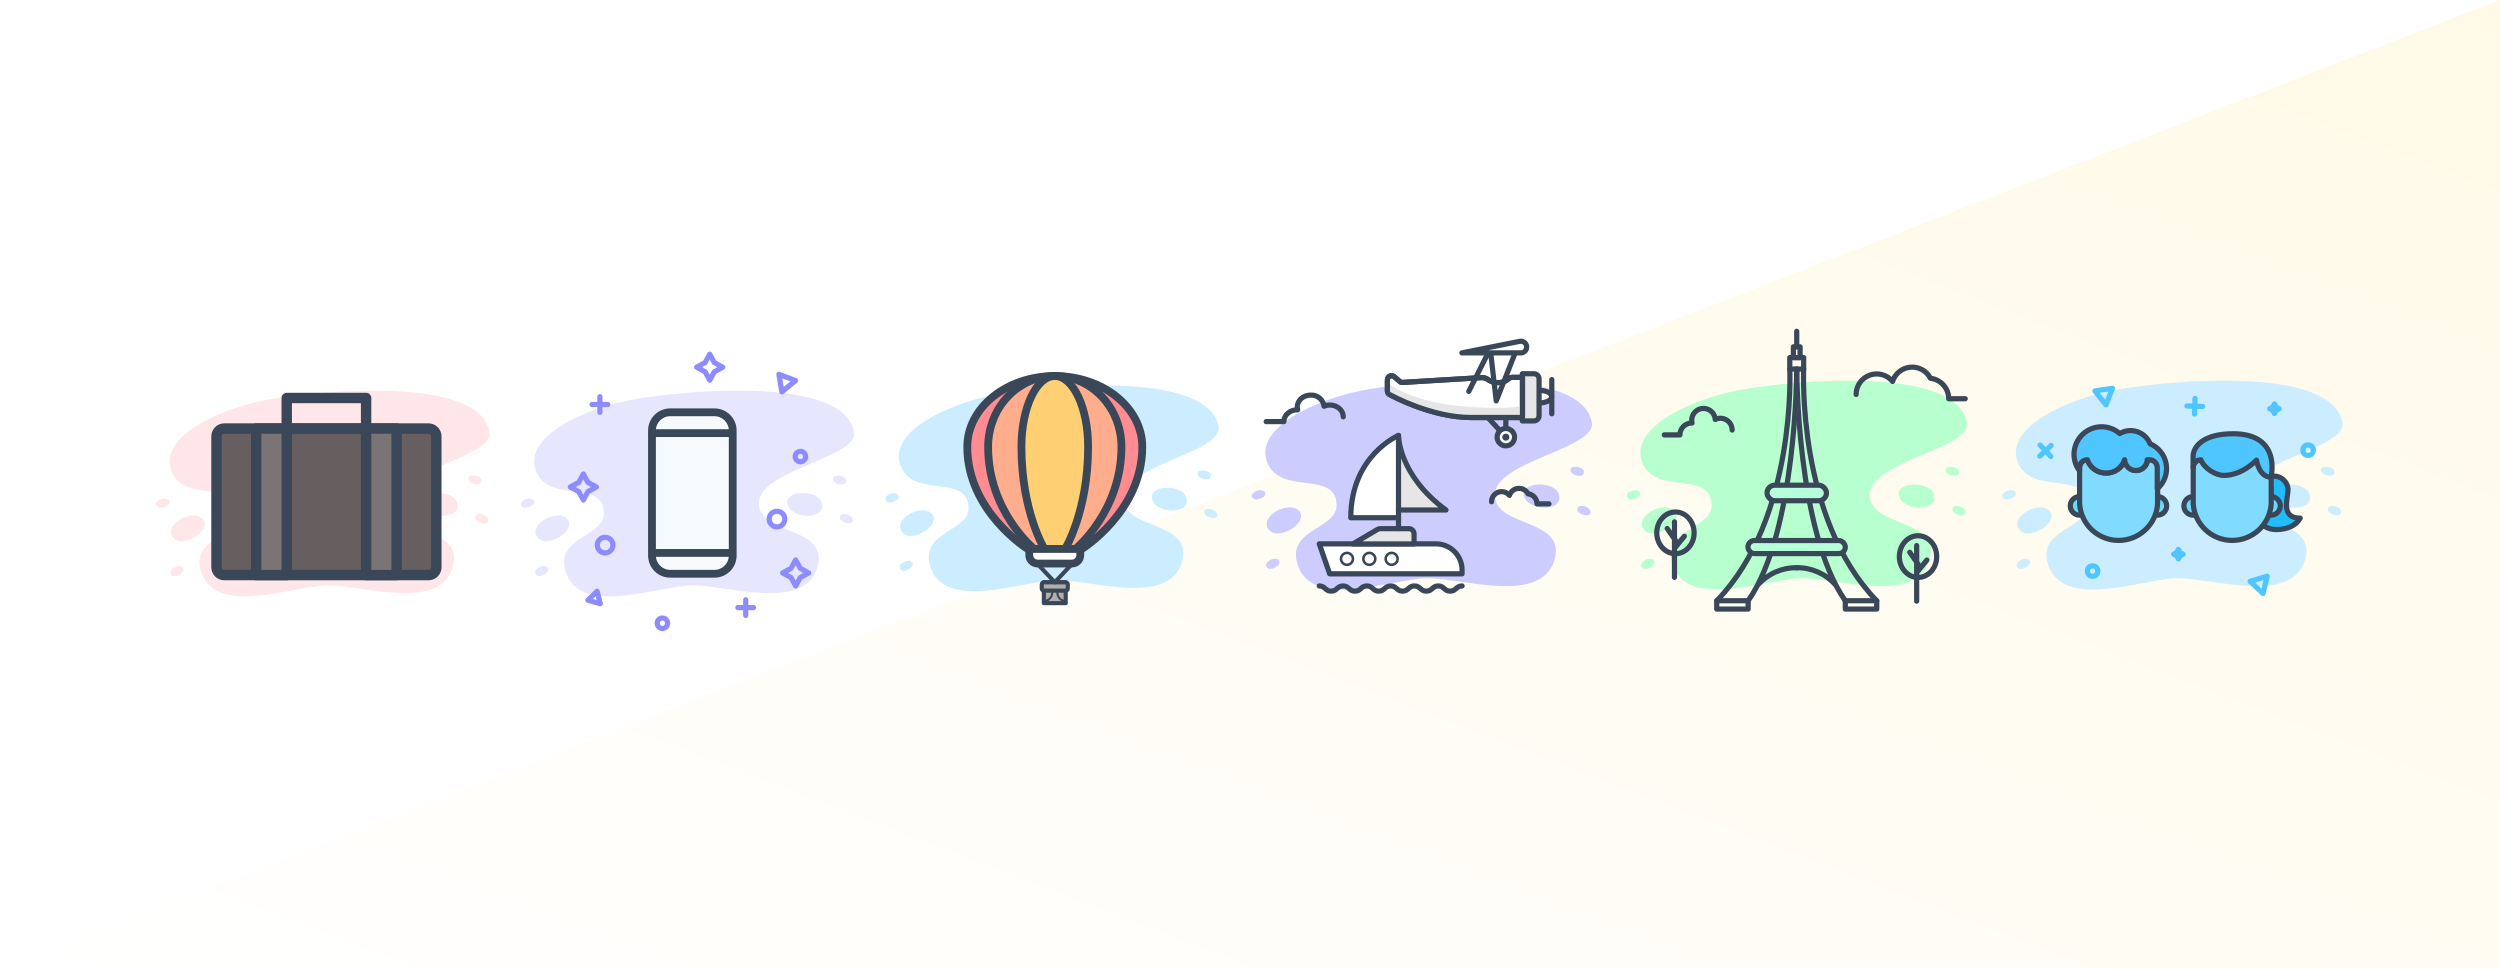 <svg xmlns="http://www.w3.org/2000/svg" width="960" height="372" viewBox="0 0 960 372" style="background:#fff">
  <defs>
    <linearGradient id="a" x1="100%" x2="0%" y1="100%" y2="0%">
      <stop stop-color="#FFFFFF" offset="0%"/>
      <stop stop-color="#FFF9E6" offset="100%"/>
    </linearGradient>
  </defs>
  <g fill="none" fill-rule="evenodd">
    <rect width="960" height="372" fill="#FFFFFF"/>
    <polygon fill="url(#a)" points="0 0 960 372 0 372" transform="matrix(-1 0 0 1 960 0)"/>
    <g transform="translate(60 120)">
      <g transform="translate(280 24)">
        <path fill="#CCECFF" fill-rule="nonzero" d="M115.525,46.921 C113.923,41.766 100.174,42.052 102.585,48.167 C104.678,53.475 117.602,53.608 115.525,46.921 C115.014,45.275 116.226,49.176 115.525,46.921 Z M7.087,60.983 C11.247,64.398 22.563,56.539 17.202,52.773 C12.547,49.502 1.69,56.555 7.087,60.983 C8.415,62.073 5.267,59.49 7.087,60.983 Z M5.996,74.887 C7.615,76.216 12.02,73.157 9.933,71.691 C8.121,70.417 3.895,73.163 5.996,74.887 C6.513,75.311 5.288,74.305 5.996,74.887 Z M124.929,38.35 C124.557,36.359 119.293,35.8 119.93,38.187 C120.482,40.259 125.412,40.933 124.929,38.35 C124.811,37.714 125.092,39.221 124.929,38.35 Z M122.497,52.91 C122.691,54.926 127.883,55.956 127.461,53.522 C127.094,51.409 122.245,50.294 122.497,52.91 C122.558,53.553 122.411,52.027 122.497,52.91 Z M0.399,48.457 C1.755,49.954 6.525,47.649 4.737,45.954 C3.185,44.483 -1.361,46.514 0.399,48.457 C0.832,48.935 -0.195,47.802 0.399,48.457 Z M127.938,19.838 C129.744,29.755 91.394,34.488 91.394,47.2 C91.394,59.914 118.781,55.739 113.783,72.051 C108.573,89.048 78.263,78.463 65.444,78.761 C52.522,79.062 22.345,91.113 17.118,73.176 C13.286,60.024 32.276,60.184 31.93,50.851 C31.455,38.034 11.606,47.22 6.158,35.642 C-0.294,21.933 24.749,10.7 43.003,7.433 C63.457,3.77 124.02,-1.685 127.938,19.838 Z"/>
        <g transform="translate(31)">
          <path fill="#FF8C90" fill-rule="nonzero" d="M44.434,66.8 L23.634,66.8 C23.634,66.8 0.434,52.4 0.434,27.6 C0.434,12.578 15.477,0.4 34.034,0.4 C52.59,0.4 67.634,12.578 67.634,27.6 C67.634,52.4 44.434,66.8 44.434,66.8"/>
          <path stroke="#3A4759" stroke-width="3" d="M44.434,66.8 L23.634,66.8 C23.634,66.8 0.434,52.4 0.434,27.6 C0.434,12.578 15.477,0.4 34.034,0.4 C52.59,0.4 67.634,12.578 67.634,27.6 C67.634,52.4 44.434,66.8 44.434,66.8" stroke-linecap="round" stroke-linejoin="round"/>
          <path fill="#FFAD8C" fill-rule="nonzero" d="M41.958,66.8 L26.11,66.8 C26.11,66.8 8.434,52.4 8.434,27.6 C8.434,12.578 19.895,0.4 34.034,0.4 C48.173,0.4 59.634,12.578 59.634,27.6 C59.634,52.4 41.958,66.8 41.958,66.8"/>
          <path stroke="#3A4759" stroke-width="3" d="M41.958,66.8 L26.11,66.8 C26.11,66.8 8.434,52.4 8.434,27.6 C8.434,12.578 19.895,0.4 34.034,0.4 C48.173,0.4 59.634,12.578 59.634,27.6 C59.634,52.4 41.958,66.8 41.958,66.8" stroke-linecap="round" stroke-linejoin="round"/>
          <path fill="#FFD073" fill-rule="nonzero" d="M37.996,66.8 L30.072,66.8 C30.072,66.8 21.234,52.4 21.234,27.6 C21.234,12.578 26.964,0.4 34.034,0.4 C41.103,0.4 46.834,12.578 46.834,27.6 C46.834,52.4 37.996,66.8 37.996,66.8"/>
          <path stroke="#3A4759" stroke-width="3" d="M37.996,66.8 L30.072,66.8 C30.072,66.8 21.234,52.4 21.234,27.6 C21.234,12.578 26.964,0.4 34.034,0.4 C41.103,0.4 46.834,12.578 46.834,27.6 C46.834,52.4 37.996,66.8 37.996,66.8" stroke-linecap="round" stroke-linejoin="round"/>
          <path fill="#FFFFFF" fill-rule="nonzero" d="M40.623,72.4 L27.445,72.4 C25.677,72.4 24.245,70.967 24.245,69.2 L24.245,66.8 L43.823,66.8 L43.823,69.2 C43.823,70.967 42.391,72.4 40.623,72.4"/>
          <path stroke="#3A4759" stroke-width="3" d="M40.623,72.4 L27.445,72.4 C25.677,72.4 24.245,70.967 24.245,69.2 L24.245,66.8 L43.823,66.8 L43.823,69.2 C43.823,70.967 42.391,72.4 40.623,72.4 Z" stroke-linecap="round" stroke-linejoin="round"/>
          <polygon fill="#B2AFAA" fill-rule="nonzero" points="29.845 87.6 38.222 87.6 38.222 79.6 29.845 79.6"/>
          <polygon stroke="#3A4759" stroke-width="1.6" points="29.845 87.6 38.222 87.6 38.222 79.6 29.845 79.6" stroke-linecap="round" stroke-linejoin="round"/>
          <path fill="#B2AFAA" fill-rule="nonzero" d="M38.223,82.8 L29.845,82.8 C29.403,82.8 29.045,82.442 29.045,82 L29.045,80.4 C29.045,79.958 29.403,79.6 29.845,79.6 L38.223,79.6 C38.665,79.6 39.023,79.958 39.023,80.4 L39.023,82 C39.023,82.442 38.665,82.8 38.223,82.8"/>
          <path stroke="#3A4759" stroke-width="1.6" d="M38.223,82.8 L29.845,82.8 C29.403,82.8 29.045,82.442 29.045,82 L29.045,80.4 C29.045,79.958 29.403,79.6 29.845,79.6 L38.223,79.6 C38.665,79.6 39.023,79.958 39.023,80.4 L39.023,82 C39.023,82.442 38.665,82.8 38.223,82.8 Z" stroke-linecap="round" stroke-linejoin="round"/>
          <polygon stroke="#3A4759" stroke-width="1.6" points="34.034 79.6 27.267 72.4 40.801 72.4" stroke-linecap="round" stroke-linejoin="round"/>
          <path stroke="#3A4759" stroke-width=".8" d="M33.045,83.6 C33.045,85.367 31.612,86.8 29.845,86.8 M35.023,83.6 C35.023,85.367 36.456,86.8 38.223,86.8" stroke-linecap="round" stroke-linejoin="round"/>
        </g>
      </g>
      <g transform="translate(0 30)">
        <path fill="#FFE6E8" fill-rule="nonzero" d="M115.525,42.921 C113.923,37.766 100.174,38.052 102.585,44.167 C104.678,49.475 117.602,49.608 115.525,42.921 C115.014,41.275 116.226,45.176 115.525,42.921 Z M7.087,56.983 C11.247,60.398 22.564,52.539 17.202,48.773 C12.547,45.502 1.689,52.555 7.087,56.983 C8.415,58.073 5.268,55.49 7.087,56.983 Z M5.996,70.887 C7.615,72.216 12.02,69.157 9.934,67.691 C8.122,66.417 3.894,69.163 5.996,70.887 C6.512,71.311 5.287,70.306 5.996,70.887 Z M124.929,34.35 C124.557,32.359 119.293,31.801 119.93,34.187 C120.482,36.259 125.412,36.933 124.929,34.35 C124.81,33.714 125.092,35.221 124.929,34.35 Z M122.497,48.91 C122.69,50.927 127.883,51.956 127.46,49.522 C127.094,47.409 122.245,46.294 122.497,48.91 C122.558,49.553 122.411,48.027 122.497,48.91 Z M0.399,44.457 C1.755,45.954 6.525,43.649 4.738,41.954 C3.185,40.483 -1.361,42.514 0.399,44.457 C0.832,44.935 -0.195,43.802 0.399,44.457 Z M127.938,15.838 C129.744,25.755 91.394,30.488 91.394,43.2 C91.394,55.914 118.781,51.739 113.783,68.051 C108.573,85.048 78.263,74.463 65.444,74.761 C52.522,75.062 22.344,87.113 17.118,69.176 C13.286,56.024 32.276,56.184 31.93,46.851 C31.454,34.034 11.606,43.22 6.158,31.642 C-0.294,17.933 24.748,6.7 43.003,3.433 C63.457,-0.23 124.02,-5.685 127.938,15.838 Z"/>
        <polygon fill="#665E5F" fill-rule="nonzero" points="23.135 70.834 107.549 70.834 107.549 14.557 23.135 14.557"/>
        <path stroke="#3A4759" stroke-width="4" d="M23.135,67.828 C23.135,69.488 24.478,70.834 26.139,70.834 L104.545,70.834 C106.204,70.834 107.549,69.498 107.549,67.828 L107.549,17.563 C107.549,15.903 106.206,14.557 104.545,14.557 L26.139,14.557 C24.48,14.557 23.135,15.893 23.135,17.563 L23.135,67.828 Z" stroke-linecap="round" stroke-linejoin="round"/>
        <polygon stroke="#3A4759" stroke-width="4" points="50.101 14.557 80.583 14.557 80.583 2.834 50.101 2.834" stroke-linecap="round" stroke-linejoin="round"/>
        <polygon fill="#7A7475" fill-rule="nonzero" points="38.376 70.834 50.101 70.834 50.101 14.557 38.376 14.557"/>
        <polygon stroke="#3A4759" stroke-width="4" points="38.376 70.834 50.101 70.834 50.101 14.557 38.376 14.557" stroke-linecap="round" stroke-linejoin="round"/>
        <polygon fill="#7A7475" fill-rule="nonzero" points="80.583 70.834 92.308 70.834 92.308 14.557 80.583 14.557"/>
        <polygon stroke="#3A4759" stroke-width="4" points="80.583 70.834 92.308 70.834 92.308 14.557 80.583 14.557" stroke-linecap="round" stroke-linejoin="round"/>
      </g>
      <g transform="translate(140 16)">
        <path fill="#E6E6FF" fill-rule="nonzero" d="M115.525,56.921 C113.923,51.766 100.174,52.052 102.585,58.167 C104.678,63.475 117.602,63.608 115.525,56.921 C115.014,55.275 116.226,59.176 115.525,56.921 Z M7.087,70.983 C11.247,74.398 22.564,66.539 17.202,62.773 C12.547,59.502 1.689,66.555 7.087,70.983 C8.415,72.073 5.268,69.49 7.087,70.983 Z M5.996,84.887 C7.615,86.216 12.02,83.157 9.934,81.691 C8.122,80.417 3.894,83.163 5.996,84.887 C6.512,85.311 5.287,84.306 5.996,84.887 Z M124.929,48.35 C124.557,46.359 119.293,45.801 119.93,48.187 C120.482,50.259 125.412,50.933 124.929,48.35 C124.81,47.714 125.092,49.221 124.929,48.35 Z M122.497,62.91 C122.69,64.927 127.883,65.956 127.46,63.522 C127.094,61.409 122.245,60.294 122.497,62.91 C122.558,63.553 122.411,62.027 122.497,62.91 Z M0.399,58.457 C1.755,59.954 6.525,57.649 4.738,55.954 C3.185,54.483 -1.361,56.514 0.399,58.457 C0.832,58.935 -0.195,57.802 0.399,58.457 Z M127.938,29.838 C129.744,39.755 91.394,44.488 91.394,57.2 C91.394,69.914 118.781,65.739 113.783,82.051 C108.573,99.048 78.263,88.463 65.444,88.761 C52.522,89.062 22.344,101.113 17.118,83.176 C13.286,70.024 32.276,70.184 31.93,60.851 C31.454,48.034 11.606,57.22 6.158,45.642 C-0.294,31.933 24.748,20.7 43.003,17.433 C63.457,13.77 124.02,8.315 127.938,29.838 Z"/>
        <path fill="#F7FAFC" fill-rule="nonzero" d="M57.36,84.325 C53.501,84.325 50.36,81.184 50.36,77.325 L50.36,29.325 C50.36,25.465 53.501,22.325 57.36,22.325 L74.36,22.325 C78.219,22.325 81.36,25.465 81.36,29.325 L81.36,77.325 C81.36,81.184 78.219,84.325 74.36,84.325 L57.36,84.325 Z"/>
        <path fill="#3A4759" fill-rule="nonzero" stroke="#3A4759" d="M74.36,21.325 L57.36,21.325 C52.942,21.325 49.36,24.907 49.36,29.325 L49.36,77.325 C49.36,81.743 52.942,85.325 57.36,85.325 L74.36,85.325 C78.778,85.325 82.36,81.743 82.36,77.325 L82.36,29.325 C82.36,24.907 78.778,21.325 74.36,21.325 M74.36,23.325 C77.669,23.325 80.36,26.016 80.36,29.325 L80.36,77.325 C80.36,80.634 77.669,83.325 74.36,83.325 L57.36,83.325 C54.051,83.325 51.36,80.634 51.36,77.325 L51.36,29.325 C51.36,26.016 54.051,23.325 57.36,23.325 L74.36,23.325"/>
        <g transform="translate(49 76.325)">
          <path fill="#FFFFFF" fill-rule="nonzero" d="M0.36,0 L33.36,0"/>
          <path stroke="#3A4759" stroke-width="3" d="M0.36,0 L33.36,0"/>
        </g>
        <g transform="translate(49 30.325)">
          <path fill="#FFFFFF" fill-rule="nonzero" d="M0.36,0 L33.36,0"/>
          <path stroke="#3A4759" stroke-width="3" d="M0.36,0 L33.36,0"/>
        </g>
        <path stroke="#8C8CFF" stroke-width="2" d="M109.36,39.325 C109.36,40.429 108.464,41.325 107.36,41.325 C106.256,41.325 105.36,40.429 105.36,39.325 C105.36,38.221 106.256,37.325 107.36,37.325 C108.464,37.325 109.36,38.221 109.36,39.325 Z M35.36,73.325 C35.36,74.982 34.017,76.325 32.36,76.325 C30.703,76.325 29.36,74.982 29.36,73.325 C29.36,71.668 30.703,70.325 32.36,70.325 C34.017,70.325 35.36,71.668 35.36,73.325 Z M101.36,63.325 C101.36,64.982 100.017,66.325 98.36,66.325 C96.703,66.325 95.36,64.982 95.36,63.325 C95.36,61.668 96.703,60.325 98.36,60.325 C100.017,60.325 101.36,61.668 101.36,63.325 Z M56.36,103.325 C56.36,104.429 55.464,105.325 54.36,105.325 C53.256,105.325 52.36,104.429 52.36,103.325 C52.36,102.221 53.256,101.325 54.36,101.325 C55.464,101.325 56.36,102.221 56.36,103.325 Z" stroke-linecap="round" stroke-linejoin="round"/>
        <polygon stroke="#8C8CFF" stroke-width="2" points="72.536 0 74.304 3.232 77.536 5 74.304 6.768 72.536 10 70.767 6.768 67.536 5 70.767 3.232" stroke-linecap="round" stroke-linejoin="round"/>
        <polygon stroke="#8C8CFF" stroke-width="2" points="105.536 79.001 107.304 82.232 110.536 84.001 107.304 85.769 105.536 89.001 103.767 85.769 100.536 84.001 103.767 82.232" stroke-linecap="round" stroke-linejoin="round"/>
        <polygon stroke="#8C8CFF" stroke-width="2" points="30.503 95.818 28.128 95.149 25.754 94.479 27.521 92.757 29.288 91.036 29.896 93.427" stroke-linecap="round" stroke-linejoin="round"/>
        <polygon stroke="#8C8CFF" stroke-width="2" points="105.501 10.129 102.868 12.297 100.236 14.466 99.675 11.102 99.112 7.738 102.307 8.934" stroke-linecap="round" stroke-linejoin="round"/>
        <polygon stroke="#8C8CFF" stroke-width="2" points="24 46 25.768 49.232 29 51 25.768 52.768 24 56 22.232 52.768 19 51 22.232 49.232" stroke-linecap="round" stroke-linejoin="round"/>
        <path stroke="#8C8CFF" stroke-width="2" d="M27.36,19.325 L33.36,19.325 M30.36,16.325 L30.36,22.325 M83.36,97.325 L89.36,97.325 M86.36,94.325 L86.36,100.325" stroke-linecap="round" stroke-linejoin="round"/>
      </g>
      <g transform="translate(708)">
        <rect width="132" height="132" opacity=".5"/>
        <g fill="#CCECFF" transform="translate(0 26)">
          <path d="M118.81 43.73C117.17 38.5 103.14 38.79 105.6 44.99 107.74 50.38 120.93 50.51 118.81 43.73zM8.1 58C12.35 61.46 23.9 53.49 18.43 49.66 13.67 46.35 2.59 53.51 8.1 58zM7 72.12C8.65 73.47 13.15 70.36 11 68.88 9.15 67.59 4.84 70.37 7 72.12zM128.41 35C128.03 33 122.66 32.41 123.31 34.83 123.87 36.93 128.91 37.62 128.41 35zM125.93 49.81C126.13 51.81 131.43 52.9 131 50.43 130.63 48.28 125.67 47.15 125.93 49.81zM1.27 45.29C2.65 46.81 7.53 44.47 5.7 42.75 4.12 41.26-.53 43.32 1.27 45.29z"/>
          <path fill-rule="nonzero" d="M131.48,16.24 C127.48,-5.61 65.65,-0.07 44.76,3.65 C26.13,7 0.56,18.37 7.15,32.29 C12.71,44 33,34.71 33.46,47.72 C33.81,57.19 14.46,57.03 18.34,70.38 C23.68,88.59 54.49,76.38 67.68,76.05 C80.87,75.72 111.68,86.49 117.03,69.24 C122.13,52.69 94.17,56.92 94.17,44 C94.17,31.08 133.33,26.31 131.48,16.24 Z"/>
        </g>
        <path fill="#66DBFF" fill-rule="nonzero" stroke="#3A4759" stroke-width="2" d="M60.47 70.68C61.812 70.693 63.034 71.459 63.631 72.661 64.229 73.863 64.101 75.299 63.301 76.377 62.501 77.455 61.164 77.994 59.84 77.77M30.53 70.68C29.188 70.693 27.966 71.459 27.369 72.661 26.771 73.863 26.899 75.299 27.699 76.377 28.499 77.455 29.836 77.994 31.16 77.77" stroke-linecap="round" stroke-linejoin="round"/>
        <path stroke="#3A4759" stroke-width="2" d="M60.47 67.71L60.47 70.68M33.13 54.06C33.141 54.899 33.293 55.731 33.58 56.52" stroke-linecap="round" stroke-linejoin="round"/>
        <path fill="#80DBFF" fill-rule="nonzero" stroke="#3A4759" stroke-width="2" d="M33.57,56.52 L33.57,56.52 C31.913,56.52 30.57,57.863 30.57,59.52 L30.57,73.47 C31.07,81.37 37.624,87.522 45.54,87.522 C53.456,87.522 60.01,81.37 60.51,73.47 L60.51,59.55 C60.51,57.893 59.167,56.55 57.51,56.55 L56.65,56.55 C56.539,58.869 54.626,60.691 52.305,60.691 C49.984,60.691 48.071,58.869 47.96,56.55 C46.953,59.659 44.017,61.732 40.75,61.64 C37.502,61.663 34.607,59.598 33.57,56.52 L33.57,56.52 Z" stroke-linecap="round" stroke-linejoin="round"/>
        <path fill="#4FC6FF" fill-rule="nonzero" stroke="#3A4759" stroke-width="2" d="M30.53,60.82 L30.53,59.55 C30.53,57.893 31.873,56.55 33.53,56.55 L33.53,56.55 C34.567,59.588 37.419,61.633 40.63,61.64 C43.897,61.732 46.833,59.659 47.84,56.55 C47.951,58.869 49.864,60.691 52.185,60.691 C54.506,60.691 56.419,58.869 56.53,56.55 L57.39,56.55 C59.047,56.55 60.39,57.893 60.39,59.55 L60.39,67.71 C63.092,65.382 64.396,61.821 63.835,58.298 C63.275,54.776 60.931,51.795 57.64,50.42 C56.755,48.226 54.956,46.528 52.715,45.771 C50.474,45.014 48.014,45.273 45.98,46.48 C41.893,42.925 35.783,43.023 31.812,46.709 C27.842,50.394 27.289,56.48 30.53,60.82 L30.53,60.82 Z" stroke-linecap="round" stroke-linejoin="round"/>
        <path fill="#22BDFF" fill-rule="nonzero" stroke="#3A4759" stroke-width="2" d="M110.61,67.73 C110.4,65.713 109.094,63.977 107.215,63.217 C105.335,62.456 103.189,62.795 101.636,64.099 C100.083,65.403 99.377,67.457 99.8,69.44 C97.587,71.885 97.024,75.406 98.366,78.419 C99.708,81.432 102.702,83.37 106,83.36 C110.6,83.36 113.87,81.58 115.28,78.97 C107.55,79 110.61,71.35 110.61,67.73 Z" stroke-linecap="round" stroke-linejoin="round"/>
        <path fill="#66DBFF" fill-rule="nonzero" stroke="#3A4759" stroke-width="2" d="M104.09 70.68C105.432 70.693 106.654 71.459 107.251 72.661 107.849 73.863 107.721 75.299 106.921 76.377 106.121 77.455 104.784 77.994 103.46 77.77M74.15 70.68C72.808 70.693 71.586 71.459 70.989 72.661 70.391 73.863 70.519 75.299 71.319 76.377 72.119 77.455 73.456 77.994 74.78 77.77" stroke-linecap="round" stroke-linejoin="round"/>
        <path stroke="#3A4759" stroke-width="2" d="M104.09 67.71L104.09 70.68M76.75 54.06C76.761 54.899 76.913 55.731 77.2 56.52" stroke-linecap="round" stroke-linejoin="round"/>
        <path fill="#80DBFF" fill-rule="nonzero" stroke="#3A4759" stroke-width="2" d="M77.2,56.52 L77.2,56.52 C75.543,56.52 74.2,57.863 74.2,59.52 L74.2,73.47 C74.7,81.37 81.254,87.522 89.17,87.522 C97.086,87.522 103.64,81.37 104.14,73.47 L104.14,59.55 C104.14,57.893 102.797,56.55 101.14,56.55 L77.2,56.55 L77.2,56.52 Z" stroke-linecap="round" stroke-linejoin="round"/>
        <path fill="#4FC6FF" fill-rule="nonzero" stroke="#3A4759" stroke-width="2" d="M89.51,46.56 C78.11,46.56 74.15,51.45 74.15,55.29 L74.15,59.56 C74.15,57.903 75.493,56.56 77.15,56.56 L77.15,56.56 C78.15,59.56 82.64,62.56 85.95,62.56 C93.15,62.56 98.48,56.69 98.48,56.69 C98.48,56.69 99.48,63.25 104.05,63.25 C104.09,63.17 108.29,46.56 89.51,46.56 Z" stroke-linecap="round" stroke-linejoin="round"/>
        <circle cx="35.57" cy="99.28" r="2" stroke="#4FC6FF" stroke-width="2" stroke-linecap="round" stroke-linejoin="round"/>
        <circle cx="118.31" cy="52.86" r="2" stroke="#4FC6FF" stroke-width="2" stroke-linecap="round" stroke-linejoin="round"/>
        <polygon stroke="#4FC6FF" stroke-width="2" points="40.68 35.47 38.56 32.79 36.44 30.12 39.82 29.62 43.19 29.12 41.94 32.3" stroke-linecap="round" stroke-linejoin="round"/>
        <polygon stroke="#4FC6FF" stroke-width="2" points="101 107.91 98.53 105.56 96.05 103.22 99.32 102.25 102.59 101.28 101.8 104.59" stroke-linecap="round" stroke-linejoin="round"/>
        <polygon stroke="#4FC6FF" stroke-width="2" points="68.5 90.98 69.14 92.16 70.33 92.8 69.14 93.45 68.5 94.63 67.86 93.45 66.67 92.8 67.86 92.16" stroke-linecap="round" stroke-linejoin="round"/>
        <polygon stroke="#4FC6FF" stroke-width="2" points="105.39 35.12 106.03 36.3 107.21 36.95 106.03 37.59 105.39 38.77 104.74 37.59 103.56 36.95 104.74 36.3" stroke-linecap="round" stroke-linejoin="round"/>
        <path stroke="#4FC6FF" stroke-width="2" d="M15.28 55.15L19.66 51.05M15.42 50.91L19.52 55.29M71.79 35.9L77.79 36.1M74.89 33L74.69 39" stroke-linecap="round" stroke-linejoin="round"/>
      </g>
      <g transform="translate(564)">
        <rect width="132" height="132" opacity=".5"/>
        <path fill="#B8FFD0" d="M118.6 69.73C117 64.5 102.93 64.79 105.39 71 107.53 76.39 120.72 76.52 118.6 69.74L118.6 69.73zM7.89 84C12.14 87.46 23.69 79.49 18.22 75.66 13.47 72.35 2.38 79.51 7.89 84zM6.78 98.12C8.43 99.47 12.93 96.36 10.78 94.88 8.93 93.59 4.62 96.37 6.78 98.12zM128.21 61C127.83 59 122.46 58.41 123.11 60.83 123.67 62.93 128.71 63.62 128.21 61zM125.72 75.81C125.92 77.81 131.22 78.9 130.79 76.43 130.42 74.28 125.46 73.15 125.72 75.81zM1.07 71.29C2.45 72.81 7.33 70.47 5.5 68.75 3.92 67.26-.73 69.32 1.07 71.29z"/>
        <path fill="#B8FFD0" fill-rule="nonzero" d="M131.28,42.24 C127.28,20.39 65.45,25.93 44.56,29.65 C25.93,33 0.36,44.37 6.94,58.29 C12.51,70 32.77,60.71 33.26,73.72 C33.61,83.19 14.26,83.03 18.14,96.38 C23.48,114.59 54.29,102.38 67.48,102.05 C80.67,101.72 111.48,112.49 116.83,95.24 C121.93,78.69 94,82.92 94,70 C94,57.08 133.12,52.31 131.28,42.24 Z"/>
        <rect width="5.33" height="4.41" x="63.28" y="17.31" stroke="#3A4759" stroke-width="2" stroke-linecap="round" stroke-linejoin="round"/>
        <rect width="2.58" height="4.13" x="64.66" y="13.18" stroke="#3A4759" stroke-width="2" stroke-linecap="round" stroke-linejoin="round"/>
        <rect width="12.07" height="3.21" x="84.6" y="110.68" stroke="#3A4759" stroke-width="2" stroke-linecap="round" stroke-linejoin="round"/>
        <path stroke="#3A4759" stroke-width="2" d="M68.61 21.71C68.61 21.71 65.94 79.04 96.67 110.71M65.94 21.71C65.94 21.71 65.94 84.1 84.6 110.71M80.82 104.56C76.992 100.265 71.472 97.867 65.72 98" stroke-linecap="round" stroke-linejoin="round"/>
        <rect width="12.07" height="3.21" x="35.22" y="110.68" stroke="#3A4759" stroke-width="2" stroke-linecap="round" stroke-linejoin="round" transform="rotate(-180 41.255 112.285)"/>
        <path stroke="#3A4759" stroke-width="2" d="M63.28 21.71C63.28 21.71 65.95 79.04 35.22 110.71M65.94 21.71C65.94 21.71 65.94 84.1 47.28 110.71M51.07 104.56C54.898 100.265 60.418 97.867 66.17 98" stroke-linecap="round" stroke-linejoin="round"/>
        <rect width="37.39" height="5.02" x="47.21" y="87.56" fill="#B6FFDA" fill-rule="nonzero" stroke="#3A4759" stroke-width="2" stroke-linecap="round" stroke-linejoin="round" rx="2.51"/>
        <rect width="22.82" height="5.96" x="54.54" y="66.31" fill="#B6FFDA" fill-rule="nonzero" stroke="#3A4759" stroke-width="2" stroke-linecap="round" stroke-linejoin="round" rx="2.98"/>
        <path stroke="#3A4759" stroke-width="2" d="M65.94,13.17 L65.94,7.22" stroke-linecap="round" stroke-linejoin="round"/>
        <ellipse cx="19.37" cy="84.61" stroke="#3A4759" stroke-width="2" stroke-linecap="round" stroke-linejoin="round" rx="7.17" ry="8"/>
        <path stroke="#3A4759" stroke-width="2" d="M19 101.71L19 80.38M19.37 90.14L22.79 85.93M16.21 82.95L19.37 87.48" stroke-linecap="round" stroke-linejoin="round"/>
        <ellipse cx="112.52" cy="93.73" stroke="#3A4759" stroke-width="2" stroke-linecap="round" stroke-linejoin="round" rx="7.17" ry="8"/>
        <path stroke="#3A4759" stroke-width="2" d="M112 110.84L112 89.5M112.52 99.27L115.93 95.06M109.35 92.07L112.52 96.61M88.75 31.47C88.758 28.139 90.856 25.171 93.993 24.05 97.13 22.93 100.633 23.898 102.75 26.47 103.718 23.424 106.429 21.262 109.615 20.997 112.801 20.732 115.831 22.416 117.29 25.26 121.279 25.717 124.291 29.095 124.29 33.11L130.64 33.11M41.15 45.14C41.152 43.58 40.351 42.13 39.029 41.302 37.707 40.475 36.052 40.387 34.65 41.07 34.54 39.363 33.476 37.865 31.901 37.199 30.326 36.532 28.509 36.812 27.208 37.921 25.906 39.03 25.342 40.779 25.75 42.44L25.61 42.44C24.405 42.443 23.251 42.925 22.403 43.781 21.554 44.637 21.082 45.795 21.09 47L15.09 47" stroke-linecap="round" stroke-linejoin="round"/>
      </g>
      <g transform="translate(420)">
        <rect width="132" height="132" opacity=".5"/>
        <path fill="#CCCCFF" d="M118.6 69.73C117 64.5 102.93 64.79 105.39 71 107.53 76.39 120.72 76.52 118.6 69.74L118.6 69.73zM7.89 84C12.14 87.46 23.69 79.49 18.22 75.66 13.47 72.35 2.38 79.51 7.89 84zM6.78 98.12C8.43 99.47 12.93 96.36 10.78 94.88 8.93 93.59 4.62 96.37 6.78 98.12zM128.21 61C127.83 59 122.46 58.41 123.11 60.83 123.67 62.93 128.71 63.62 128.21 61zM125.72 75.81C125.92 77.81 131.22 78.9 130.79 76.43 130.42 74.28 125.46 73.15 125.72 75.81zM1.07 71.29C2.45 72.81 7.33 70.47 5.5 68.75 3.92 67.26-.73 69.32 1.07 71.29z"/>
        <path fill="#CCCCFF" fill-rule="nonzero" d="M131.28,42.24 C127.28,20.39 65.45,25.93 44.56,29.65 C25.93,33 0.36,44.37 6.94,58.29 C12.51,70 32.77,60.71 33.26,73.72 C33.61,83.19 14.26,83.03 18.14,96.38 C23.48,114.59 54.29,102.38 67.48,102.05 C80.67,101.72 111.48,112.49 116.83,95.24 C121.93,78.69 94,82.92 94,70 C94,57.08 133.12,52.31 131.28,42.24 Z"/>
        <path fill="#FFFFFF" fill-rule="nonzero" stroke="#3A4759" stroke-width="2" d="M81.43,100.35 L30.6,100.35 L26.6,88.85 L71.43,88.85 C76.953,88.85 81.43,93.327 81.43,98.85 L81.43,100.35 Z" stroke-linecap="round" stroke-linejoin="round"/>
        <path fill="#E6E6E6" fill-rule="nonzero" stroke="#3A4759" stroke-width="2" d="M61,83 L50,83 C49.648,83.004 49.303,83.1 49,83.28 L39.47,88.88 L63,88.88 L63,85 C63,83.895 62.105,83 61,83 Z" stroke-linecap="round" stroke-linejoin="round"/>
        <path fill="#FFFFFF" fill-rule="nonzero" stroke="#3A4759" stroke-width="2" d="M57,47.22 C57,47.22 38.7,54.91 38.7,78.81 L57,78.81" stroke-linecap="round" stroke-linejoin="round"/>
        <path fill="#E6E6E6" fill-rule="nonzero" stroke="#3A4759" stroke-width="2" d="M57,47.22 C57,47.22 57,62.47 75.25,75.85 L57,75.85" stroke-linecap="round" stroke-linejoin="round"/>
        <path stroke="#3A4759" stroke-width="2" d="M57.03,82.98 L57.03,47.22" stroke-linecap="round" stroke-linejoin="round"/>
        <circle cx="37.24" cy="94.6" r="2.29" stroke="#3A4759" stroke-linecap="round" stroke-linejoin="round"/>
        <circle cx="45.82" cy="94.6" r="2.29" stroke="#3A4759" stroke-linecap="round" stroke-linejoin="round"/>
        <circle cx="54.39" cy="94.6" r="2.29" stroke="#3A4759" stroke-linecap="round" stroke-linejoin="round"/>
        <path fill="#FFFFFF" fill-rule="nonzero" stroke="#3A4759" stroke-width="2" d="M111,29.9 C113.68,29.9 115.85,30.98 115.85,32.32 C115.85,33.66 113.68,34.74 111,34.74" stroke-linecap="round" stroke-linejoin="round"/>
        <path fill="#E6E6E6" fill-rule="nonzero" stroke="#3A4759" stroke-width="2" d="M104.62,23.51 L109,23.51 C110.105,23.51 111,24.405 111,25.51 L111,39.64 C111,40.745 110.105,41.64 109,41.64 L104.58,41.64 L104.58,23.51 L104.62,23.51 Z" stroke-linecap="round" stroke-linejoin="round"/>
        <path fill="#FFFFFF" fill-rule="nonzero" stroke="#3A4759" stroke-width="2" d="M99.27,40.32 L84.93,40.32 C69.49,40.32 53.93,31.67 53.93,31.67 C53.239,31.477 52.761,30.848 52.76,30.13 L52.76,25.88 C52.759,25.253 53.125,24.682 53.695,24.422 C54.266,24.161 54.937,24.258 55.41,24.67 L57.47,26.46 C57.787,26.736 58.2,26.876 58.62,26.85 L88.94,25 C89.92,24.958 90.881,25.287 91.63,25.92 C92.67,26.622 93.907,26.972 95.16,26.92 C96.489,27.003 97.804,26.601 98.86,25.79 C99.362,25.246 100.06,24.926 100.8,24.9 L104.63,24.9 L104.63,40.32 L99.27,40.32" stroke-linecap="round" stroke-linejoin="round"/>
        <path fill="#E6E6E6" fill-rule="nonzero" d="M104.62 40.32L99.27 40.32M103.77 40.32L84.93 40.32C69.49 40.32 53.93 31.67 53.93 31.67 53.24 31.48 52.76 27.88 52.76 27.16 52.76 27.16 62.22 34.16 79.68 35.85 97.14 37.54 103.75 36.03 103.75 36.03L103.77 40.32z"/>
        <path stroke="#3A4759" stroke-width="2" d="M99.27 40.32L84.93 40.32C69.49 40.32 53.93 31.67 53.93 31.67 53.239 31.477 52.761 30.848 52.76 30.13L52.76 25.88C52.759 25.253 53.125 24.682 53.695 24.422 54.266 24.161 54.937 24.258 55.41 24.67L57.47 26.46C57.787 26.736 58.2 26.876 58.62 26.85L88.94 25C89.92 24.958 90.881 25.287 91.63 25.92 92.67 26.622 93.907 26.972 95.16 26.92 96.489 27.003 97.804 26.601 98.86 25.79 99.362 25.246 100.06 24.926 100.8 24.9L104.63 24.9 104.63 40.32 99.27 40.32M115.89 25.75L115.89 38.89" stroke-linecap="round" stroke-linejoin="round"/>
        <polyline stroke="#3A4759" stroke-width="2" points="84.01 30.3 92.25 13.92 94.55 33.94 102.47 13.92" stroke-linecap="round" stroke-linejoin="round"/>
        <path fill="#FFFFFF" fill-rule="nonzero" stroke="#3A4759" stroke-width="2" d="M81.37,15.51 L104,15.51 C105.237,15.51 106.24,14.507 106.24,13.27 L106.24,13.27 C106.241,12.582 105.926,11.932 105.385,11.506 C104.845,11.081 104.138,10.927 103.47,11.09 L81.37,15.51 Z" stroke-linecap="round" stroke-linejoin="round"/>
        <polyline stroke="#3A4759" stroke-width="2" points="91.34 40.32 98.24 47.87 98.24 40.32" stroke-linecap="round" stroke-linejoin="round"/>
        <circle cx="98.24" cy="47.87" r="3.34" fill="#FFFFFF" fill-rule="nonzero" stroke="#3A4759" stroke-width="2" stroke-linecap="round" stroke-linejoin="round"/>
        <circle cx="98.24" cy="47.87" r="1.35" fill="#3A4759" fill-rule="nonzero"/>
        <path stroke="#3A4759" stroke-width="2" d="M92.76 72.67C92.758 71.032 93.787 69.57 95.33 69.02 96.873 68.469 98.595 68.95 99.63 70.22 100.106 68.727 101.436 67.669 102.998 67.54 104.559 67.411 106.045 68.236 106.76 69.63 108.72 69.849 110.202 71.508 110.2 73.48L114.79 73.48M35.81 40.06C35.81 37.56 33.51 35.53 30.67 35.53 29.9 35.53 29.138 35.687 28.43 35.99 28.104 33.442 25.865 31.579 23.3 31.72 20.46 31.72 18.16 33.72 18.16 36.25 18.16 36.629 18.214 37.006 18.32 37.37L18.16 37.37C15.32 37.37 13.02 39.37 13.02 41.9L6.22 41.9M26.6 105C28.88 105 28.88 107 31.16 107 33.44 107 33.44 105 35.73 105 38.02 105 38.01 107 40.29 107 42.57 107 42.57 105 44.86 105 47.15 105 47.14 107 49.43 107 51.72 107 51.71 105 54 105 56.29 105 56.28 107 58.57 107 60.86 107 60.85 105 63.14 105 65.43 105 65.42 107 67.71 107 70 107 70 105 72.28 105 74.56 105 74.57 107 76.86 107 79.15 107 79.15 105 81.44 105" stroke-linecap="round" stroke-linejoin="round"/>
      </g>
    </g>
  </g>
</svg>

